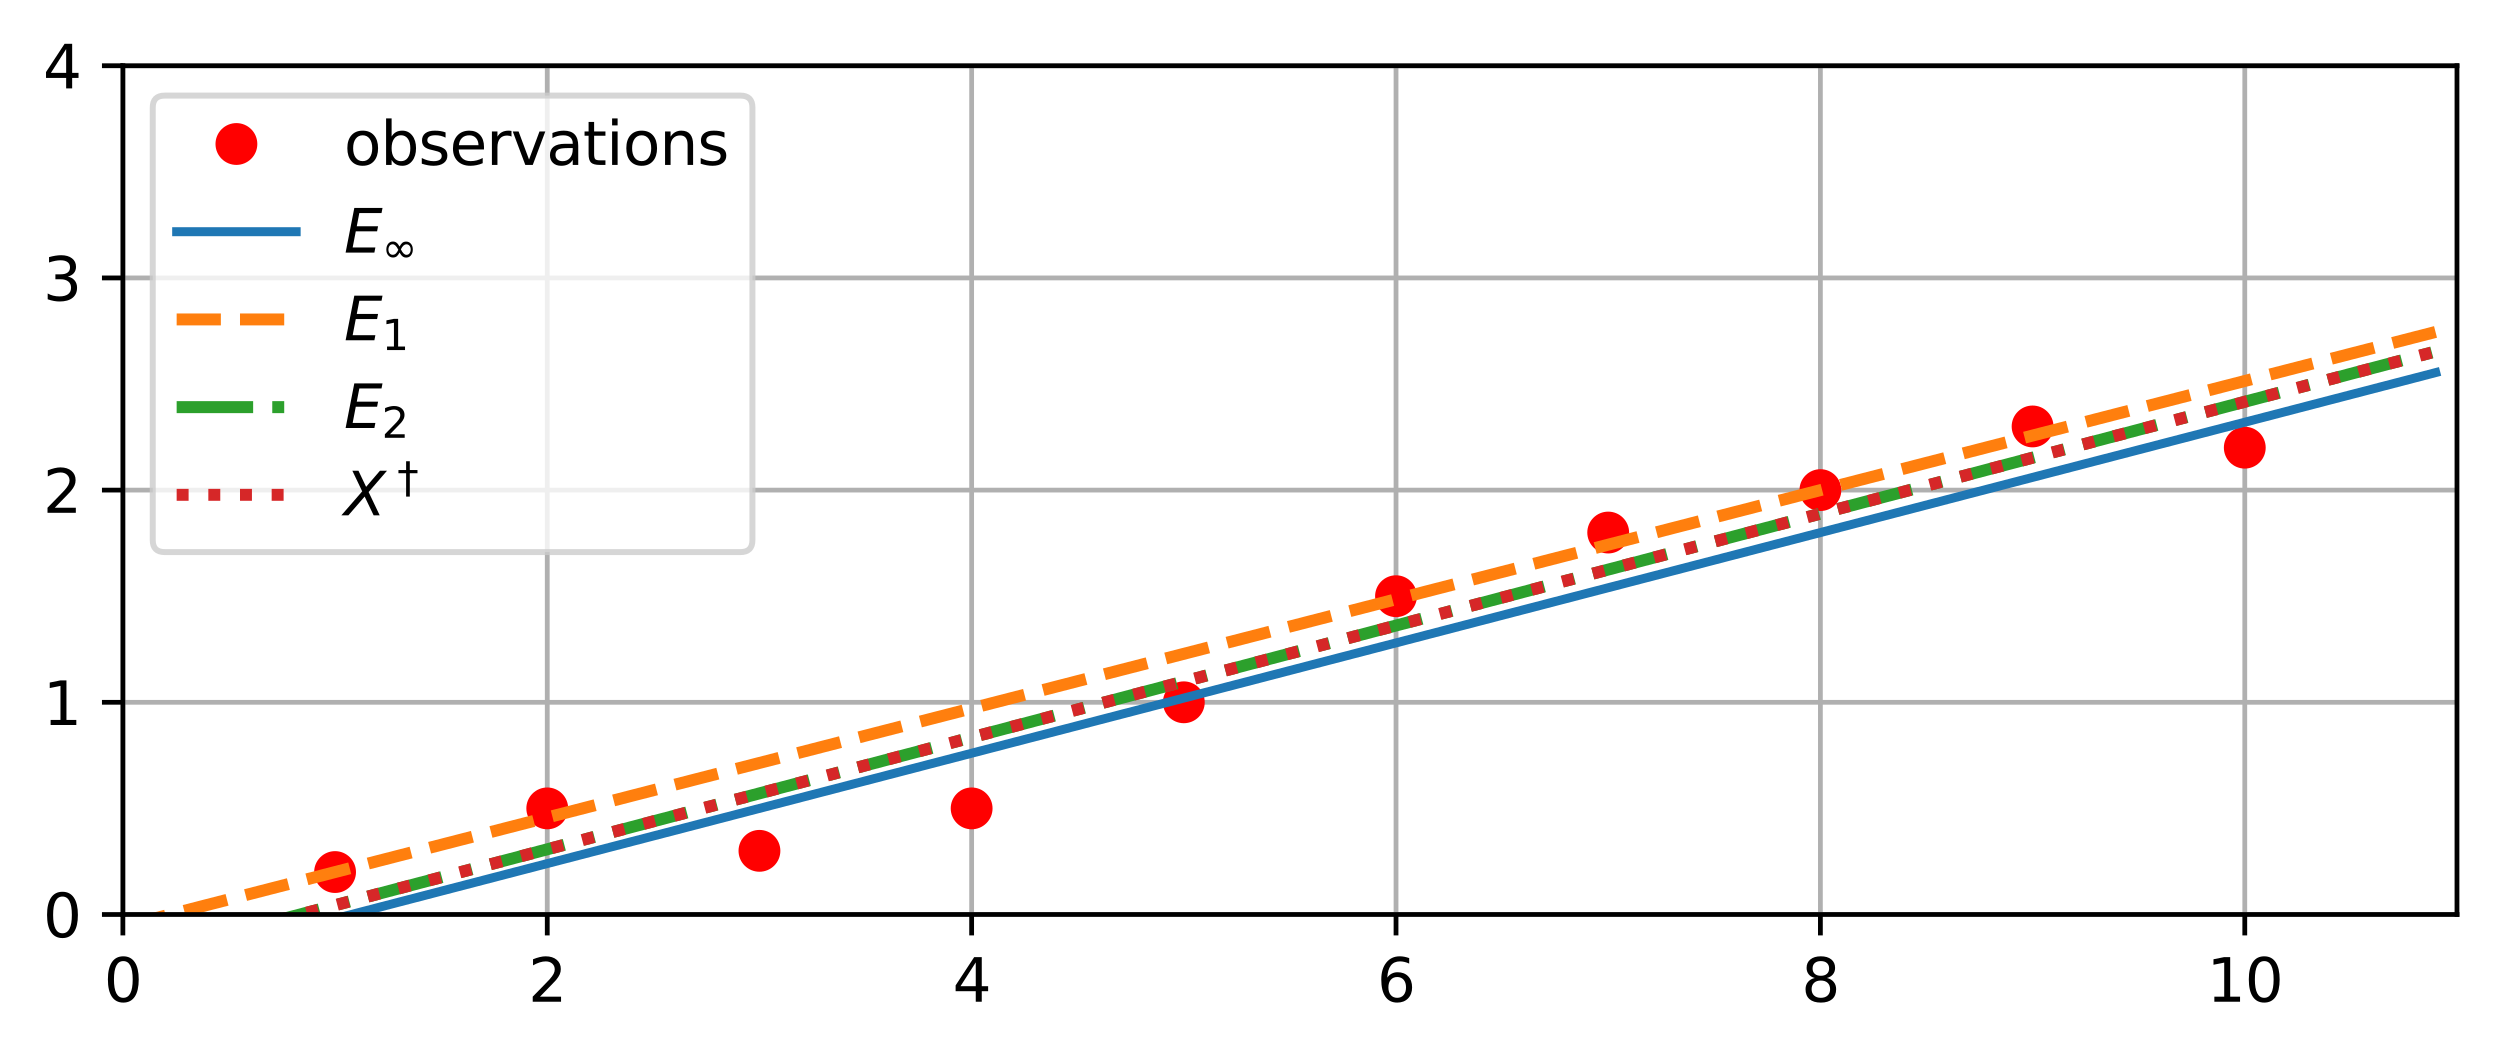 <?xml version="1.0" encoding="utf-8" standalone="no"?>
<!DOCTYPE svg PUBLIC "-//W3C//DTD SVG 1.1//EN"
  "http://www.w3.org/Graphics/SVG/1.1/DTD/svg11.dtd">
<svg xmlns:xlink="http://www.w3.org/1999/xlink" width="418.363pt" height="176.914pt" viewBox="0 0 418.363 176.914" xmlns="http://www.w3.org/2000/svg" version="1.1">
 <defs>
  <style type="text/css">*{stroke-linejoin: round; stroke-linecap: butt}</style>
 </defs>
 <g id="figure_1">
  <g id="patch_1">
   <path d="M 0 176.914 
L 418.363 176.914 
L 418.363 0 
L 0 0 
z
" style="fill: #ffffff"/>
  </g>
  <g id="axes_1">
   <g id="patch_2">
    <path d="M 20.562 153.036 
L 411.163 153.036 
L 411.163 10.999 
L 20.562 10.999 
z
" style="fill: #ffffff"/>
   </g>
   <g id="matplotlib.axis_1">
    <g id="xtick_1">
     <g id="line2d_1">
      <path d="M 20.562 153.036 
L 20.562 10.999 
" clip-path="url(#pa0f65e08b4)" style="fill: none; stroke: #b0b0b0; stroke-width: 0.8; stroke-linecap: square"/>
     </g>
     <g id="line2d_2">
      <defs>
       <path id="m8907773c09" d="M 0 0 
L 0 3.5 
" style="stroke: #000000; stroke-width: 0.8"/>
      </defs>
      <g>
       <use xlink:href="#m8907773c09" x="20.562" y="153.036" style="stroke: #000000; stroke-width: 0.8"/>
      </g>
     </g>
     <g id="text_1">
      <!-- 0 -->
      <g transform="translate(17.381 167.634) scale(0.1 -0.1)">
       <defs>
        <path id="DejaVuSans-30" d="M 2034 4250 
Q 1547 4250 1301 3770 
Q 1056 3291 1056 2328 
Q 1056 1369 1301 889 
Q 1547 409 2034 409 
Q 2525 409 2770 889 
Q 3016 1369 3016 2328 
Q 3016 3291 2770 3770 
Q 2525 4250 2034 4250 
z
M 2034 4750 
Q 2819 4750 3233 4129 
Q 3647 3509 3647 2328 
Q 3647 1150 3233 529 
Q 2819 -91 2034 -91 
Q 1250 -91 836 529 
Q 422 1150 422 2328 
Q 422 3509 836 4129 
Q 1250 4750 2034 4750 
z
" transform="scale(0.016)"/>
       </defs>
       <use xlink:href="#DejaVuSans-30"/>
      </g>
     </g>
    </g>
    <g id="xtick_2">
     <g id="line2d_3">
      <path d="M 91.581 153.036 
L 91.581 10.999 
" clip-path="url(#pa0f65e08b4)" style="fill: none; stroke: #b0b0b0; stroke-width: 0.8; stroke-linecap: square"/>
     </g>
     <g id="line2d_4">
      <g>
       <use xlink:href="#m8907773c09" x="91.581" y="153.036" style="stroke: #000000; stroke-width: 0.8"/>
      </g>
     </g>
     <g id="text_2">
      <!-- 2 -->
      <g transform="translate(88.399 167.634) scale(0.1 -0.1)">
       <defs>
        <path id="DejaVuSans-32" d="M 1228 531 
L 3431 531 
L 3431 0 
L 469 0 
L 469 531 
Q 828 903 1448 1529 
Q 2069 2156 2228 2338 
Q 2531 2678 2651 2914 
Q 2772 3150 2772 3378 
Q 2772 3750 2511 3984 
Q 2250 4219 1831 4219 
Q 1534 4219 1204 4116 
Q 875 4013 500 3803 
L 500 4441 
Q 881 4594 1212 4672 
Q 1544 4750 1819 4750 
Q 2544 4750 2975 4387 
Q 3406 4025 3406 3419 
Q 3406 3131 3298 2873 
Q 3191 2616 2906 2266 
Q 2828 2175 2409 1742 
Q 1991 1309 1228 531 
z
" transform="scale(0.016)"/>
       </defs>
       <use xlink:href="#DejaVuSans-32"/>
      </g>
     </g>
    </g>
    <g id="xtick_3">
     <g id="line2d_5">
      <path d="M 162.599 153.036 
L 162.599 10.999 
" clip-path="url(#pa0f65e08b4)" style="fill: none; stroke: #b0b0b0; stroke-width: 0.8; stroke-linecap: square"/>
     </g>
     <g id="line2d_6">
      <g>
       <use xlink:href="#m8907773c09" x="162.599" y="153.036" style="stroke: #000000; stroke-width: 0.8"/>
      </g>
     </g>
     <g id="text_3">
      <!-- 4 -->
      <g transform="translate(159.418 167.634) scale(0.1 -0.1)">
       <defs>
        <path id="DejaVuSans-34" d="M 2419 4116 
L 825 1625 
L 2419 1625 
L 2419 4116 
z
M 2253 4666 
L 3047 4666 
L 3047 1625 
L 3713 1625 
L 3713 1100 
L 3047 1100 
L 3047 0 
L 2419 0 
L 2419 1100 
L 313 1100 
L 313 1709 
L 2253 4666 
z
" transform="scale(0.016)"/>
       </defs>
       <use xlink:href="#DejaVuSans-34"/>
      </g>
     </g>
    </g>
    <g id="xtick_4">
     <g id="line2d_7">
      <path d="M 233.617 153.036 
L 233.617 10.999 
" clip-path="url(#pa0f65e08b4)" style="fill: none; stroke: #b0b0b0; stroke-width: 0.8; stroke-linecap: square"/>
     </g>
     <g id="line2d_8">
      <g>
       <use xlink:href="#m8907773c09" x="233.617" y="153.036" style="stroke: #000000; stroke-width: 0.8"/>
      </g>
     </g>
     <g id="text_4">
      <!-- 6 -->
      <g transform="translate(230.436 167.634) scale(0.1 -0.1)">
       <defs>
        <path id="DejaVuSans-36" d="M 2113 2584 
Q 1688 2584 1439 2293 
Q 1191 2003 1191 1497 
Q 1191 994 1439 701 
Q 1688 409 2113 409 
Q 2538 409 2786 701 
Q 3034 994 3034 1497 
Q 3034 2003 2786 2293 
Q 2538 2584 2113 2584 
z
M 3366 4563 
L 3366 3988 
Q 3128 4100 2886 4159 
Q 2644 4219 2406 4219 
Q 1781 4219 1451 3797 
Q 1122 3375 1075 2522 
Q 1259 2794 1537 2939 
Q 1816 3084 2150 3084 
Q 2853 3084 3261 2657 
Q 3669 2231 3669 1497 
Q 3669 778 3244 343 
Q 2819 -91 2113 -91 
Q 1303 -91 875 529 
Q 447 1150 447 2328 
Q 447 3434 972 4092 
Q 1497 4750 2381 4750 
Q 2619 4750 2861 4703 
Q 3103 4656 3366 4563 
z
" transform="scale(0.016)"/>
       </defs>
       <use xlink:href="#DejaVuSans-36"/>
      </g>
     </g>
    </g>
    <g id="xtick_5">
     <g id="line2d_9">
      <path d="M 304.635 153.036 
L 304.635 10.999 
" clip-path="url(#pa0f65e08b4)" style="fill: none; stroke: #b0b0b0; stroke-width: 0.8; stroke-linecap: square"/>
     </g>
     <g id="line2d_10">
      <g>
       <use xlink:href="#m8907773c09" x="304.635" y="153.036" style="stroke: #000000; stroke-width: 0.8"/>
      </g>
     </g>
     <g id="text_5">
      <!-- 8 -->
      <g transform="translate(301.454 167.634) scale(0.1 -0.1)">
       <defs>
        <path id="DejaVuSans-38" d="M 2034 2216 
Q 1584 2216 1326 1975 
Q 1069 1734 1069 1313 
Q 1069 891 1326 650 
Q 1584 409 2034 409 
Q 2484 409 2743 651 
Q 3003 894 3003 1313 
Q 3003 1734 2745 1975 
Q 2488 2216 2034 2216 
z
M 1403 2484 
Q 997 2584 770 2862 
Q 544 3141 544 3541 
Q 544 4100 942 4425 
Q 1341 4750 2034 4750 
Q 2731 4750 3128 4425 
Q 3525 4100 3525 3541 
Q 3525 3141 3298 2862 
Q 3072 2584 2669 2484 
Q 3125 2378 3379 2068 
Q 3634 1759 3634 1313 
Q 3634 634 3220 271 
Q 2806 -91 2034 -91 
Q 1263 -91 848 271 
Q 434 634 434 1313 
Q 434 1759 690 2068 
Q 947 2378 1403 2484 
z
M 1172 3481 
Q 1172 3119 1398 2916 
Q 1625 2713 2034 2713 
Q 2441 2713 2670 2916 
Q 2900 3119 2900 3481 
Q 2900 3844 2670 4047 
Q 2441 4250 2034 4250 
Q 1625 4250 1398 4047 
Q 1172 3844 1172 3481 
z
" transform="scale(0.016)"/>
       </defs>
       <use xlink:href="#DejaVuSans-38"/>
      </g>
     </g>
    </g>
    <g id="xtick_6">
     <g id="line2d_11">
      <path d="M 375.653 153.036 
L 375.653 10.999 
" clip-path="url(#pa0f65e08b4)" style="fill: none; stroke: #b0b0b0; stroke-width: 0.8; stroke-linecap: square"/>
     </g>
     <g id="line2d_12">
      <g>
       <use xlink:href="#m8907773c09" x="375.653" y="153.036" style="stroke: #000000; stroke-width: 0.8"/>
      </g>
     </g>
     <g id="text_6">
      <!-- 10 -->
      <g transform="translate(369.291 167.634) scale(0.1 -0.1)">
       <defs>
        <path id="DejaVuSans-31" d="M 794 531 
L 1825 531 
L 1825 4091 
L 703 3866 
L 703 4441 
L 1819 4666 
L 2450 4666 
L 2450 531 
L 3481 531 
L 3481 0 
L 794 0 
L 794 531 
z
" transform="scale(0.016)"/>
       </defs>
       <use xlink:href="#DejaVuSans-31"/>
       <use xlink:href="#DejaVuSans-30" transform="translate(63.623 0)"/>
      </g>
     </g>
    </g>
   </g>
   <g id="matplotlib.axis_2">
    <g id="ytick_1">
     <g id="line2d_13">
      <path d="M 20.562 153.036 
L 411.163 153.036 
" clip-path="url(#pa0f65e08b4)" style="fill: none; stroke: #b0b0b0; stroke-width: 0.8; stroke-linecap: square"/>
     </g>
     <g id="line2d_14">
      <defs>
       <path id="mc7e257e19b" d="M 0 0 
L -3.5 0 
" style="stroke: #000000; stroke-width: 0.8"/>
      </defs>
      <g>
       <use xlink:href="#mc7e257e19b" x="20.562" y="153.036" style="stroke: #000000; stroke-width: 0.8"/>
      </g>
     </g>
     <g id="text_7">
      <!-- 0 -->
      <g transform="translate(7.2 156.835) scale(0.1 -0.1)">
       <use xlink:href="#DejaVuSans-30"/>
      </g>
     </g>
    </g>
    <g id="ytick_2">
     <g id="line2d_15">
      <path d="M 20.562 117.526 
L 411.163 117.526 
" clip-path="url(#pa0f65e08b4)" style="fill: none; stroke: #b0b0b0; stroke-width: 0.8; stroke-linecap: square"/>
     </g>
     <g id="line2d_16">
      <g>
       <use xlink:href="#mc7e257e19b" x="20.562" y="117.526" style="stroke: #000000; stroke-width: 0.8"/>
      </g>
     </g>
     <g id="text_8">
      <!-- 1 -->
      <g transform="translate(7.2 121.326) scale(0.1 -0.1)">
       <use xlink:href="#DejaVuSans-31"/>
      </g>
     </g>
    </g>
    <g id="ytick_3">
     <g id="line2d_17">
      <path d="M 20.562 82.017 
L 411.163 82.017 
" clip-path="url(#pa0f65e08b4)" style="fill: none; stroke: #b0b0b0; stroke-width: 0.8; stroke-linecap: square"/>
     </g>
     <g id="line2d_18">
      <g>
       <use xlink:href="#mc7e257e19b" x="20.562" y="82.017" style="stroke: #000000; stroke-width: 0.8"/>
      </g>
     </g>
     <g id="text_9">
      <!-- 2 -->
      <g transform="translate(7.2 85.817) scale(0.1 -0.1)">
       <use xlink:href="#DejaVuSans-32"/>
      </g>
     </g>
    </g>
    <g id="ytick_4">
     <g id="line2d_19">
      <path d="M 20.562 46.508 
L 411.163 46.508 
" clip-path="url(#pa0f65e08b4)" style="fill: none; stroke: #b0b0b0; stroke-width: 0.8; stroke-linecap: square"/>
     </g>
     <g id="line2d_20">
      <g>
       <use xlink:href="#mc7e257e19b" x="20.562" y="46.508" style="stroke: #000000; stroke-width: 0.8"/>
      </g>
     </g>
     <g id="text_10">
      <!-- 3 -->
      <g transform="translate(7.2 50.308) scale(0.1 -0.1)">
       <defs>
        <path id="DejaVuSans-33" d="M 2597 2516 
Q 3050 2419 3304 2112 
Q 3559 1806 3559 1356 
Q 3559 666 3084 287 
Q 2609 -91 1734 -91 
Q 1441 -91 1130 -33 
Q 819 25 488 141 
L 488 750 
Q 750 597 1062 519 
Q 1375 441 1716 441 
Q 2309 441 2620 675 
Q 2931 909 2931 1356 
Q 2931 1769 2642 2001 
Q 2353 2234 1838 2234 
L 1294 2234 
L 1294 2753 
L 1863 2753 
Q 2328 2753 2575 2939 
Q 2822 3125 2822 3475 
Q 2822 3834 2567 4026 
Q 2313 4219 1838 4219 
Q 1578 4219 1281 4162 
Q 984 4106 628 3988 
L 628 4550 
Q 988 4650 1302 4700 
Q 1616 4750 1894 4750 
Q 2613 4750 3031 4423 
Q 3450 4097 3450 3541 
Q 3450 3153 3228 2886 
Q 3006 2619 2597 2516 
z
" transform="scale(0.016)"/>
       </defs>
       <use xlink:href="#DejaVuSans-33"/>
      </g>
     </g>
    </g>
    <g id="ytick_5">
     <g id="line2d_21">
      <path d="M 20.562 10.999 
L 411.163 10.999 
" clip-path="url(#pa0f65e08b4)" style="fill: none; stroke: #b0b0b0; stroke-width: 0.8; stroke-linecap: square"/>
     </g>
     <g id="line2d_22">
      <g>
       <use xlink:href="#mc7e257e19b" x="20.562" y="10.999" style="stroke: #000000; stroke-width: 0.8"/>
      </g>
     </g>
     <g id="text_11">
      <!-- 4 -->
      <g transform="translate(7.2 14.798) scale(0.1 -0.1)">
       <use xlink:href="#DejaVuSans-34"/>
      </g>
     </g>
    </g>
   </g>
   <g id="line2d_23">
    <defs>
     <path id="m9bc9002747" d="M 0 3 
C 0.796 3 1.559 2.684 2.121 2.121 
C 2.684 1.559 3 0.796 3 0 
C 3 -0.796 2.684 -1.559 2.121 -2.121 
C 1.559 -2.684 0.796 -3 0 -3 
C -0.796 -3 -1.559 -2.684 -2.121 -2.121 
C -2.684 -1.559 -3 -0.796 -3 0 
C -3 0.796 -2.684 1.559 -2.121 2.121 
C -1.559 2.684 -0.796 3 0 3 
z
" style="stroke: #ff0000"/>
    </defs>
    <g clip-path="url(#pa0f65e08b4)">
     <use xlink:href="#m9bc9002747" x="56.072" y="145.934" style="fill: #ff0000; stroke: #ff0000"/>
     <use xlink:href="#m9bc9002747" x="91.581" y="135.281" style="fill: #ff0000; stroke: #ff0000"/>
     <use xlink:href="#m9bc9002747" x="127.09" y="142.383" style="fill: #ff0000; stroke: #ff0000"/>
     <use xlink:href="#m9bc9002747" x="162.599" y="135.281" style="fill: #ff0000; stroke: #ff0000"/>
     <use xlink:href="#m9bc9002747" x="198.108" y="117.526" style="fill: #ff0000; stroke: #ff0000"/>
     <use xlink:href="#m9bc9002747" x="233.617" y="99.772" style="fill: #ff0000; stroke: #ff0000"/>
     <use xlink:href="#m9bc9002747" x="269.126" y="89.119" style="fill: #ff0000; stroke: #ff0000"/>
     <use xlink:href="#m9bc9002747" x="304.635" y="82.017" style="fill: #ff0000; stroke: #ff0000"/>
     <use xlink:href="#m9bc9002747" x="340.144" y="71.365" style="fill: #ff0000; stroke: #ff0000"/>
     <use xlink:href="#m9bc9002747" x="375.653" y="74.916" style="fill: #ff0000; stroke: #ff0000"/>
    </g>
   </g>
   <g id="line2d_24">
    <path d="M 20.562 162.978 
L 24.113 162.055 
L 27.664 161.131 
L 31.215 160.208 
L 34.766 159.285 
L 38.317 158.362 
L 41.868 157.438 
L 45.419 156.515 
L 48.97 155.592 
L 52.521 154.669 
L 56.072 153.746 
L 59.623 152.822 
L 63.173 151.899 
L 66.724 150.976 
L 70.275 150.053 
L 73.826 149.129 
L 77.377 148.206 
L 80.928 147.283 
L 84.479 146.36 
L 88.03 145.437 
L 91.581 144.513 
L 95.132 143.59 
L 98.683 142.667 
L 102.233 141.744 
L 105.784 140.82 
L 109.335 139.897 
L 112.886 138.974 
L 116.437 138.051 
L 119.988 137.128 
L 123.539 136.204 
L 127.09 135.281 
L 130.641 134.358 
L 134.192 133.435 
L 137.743 132.511 
L 141.293 131.588 
L 144.844 130.665 
L 148.395 129.742 
L 151.946 128.819 
L 155.497 127.895 
L 159.048 126.972 
L 162.599 126.049 
L 166.15 125.126 
L 169.701 124.202 
L 173.252 123.279 
L 176.803 122.356 
L 180.353 121.433 
L 183.904 120.509 
L 187.455 119.586 
L 191.006 118.663 
L 194.557 117.74 
L 198.108 116.817 
L 201.659 115.893 
L 205.21 114.97 
L 208.761 114.047 
L 212.312 113.124 
L 215.863 112.2 
L 219.413 111.277 
L 222.964 110.354 
L 226.515 109.431 
L 230.066 108.508 
L 233.617 107.584 
L 237.168 106.661 
L 240.719 105.738 
L 244.27 104.815 
L 247.821 103.891 
L 251.372 102.968 
L 254.923 102.045 
L 258.473 101.122 
L 262.024 100.199 
L 265.575 99.275 
L 269.126 98.352 
L 272.677 97.429 
L 276.228 96.506 
L 279.779 95.582 
L 283.33 94.659 
L 286.881 93.736 
L 290.432 92.813 
L 293.983 91.89 
L 297.533 90.966 
L 301.084 90.043 
L 304.635 89.12 
L 308.186 88.197 
L 311.737 87.273 
L 315.288 86.35 
L 318.839 85.427 
L 322.39 84.504 
L 325.941 83.581 
L 329.492 82.657 
L 333.043 81.734 
L 336.593 80.811 
L 340.144 79.888 
L 343.695 78.964 
L 347.246 78.041 
L 350.797 77.118 
L 354.348 76.195 
L 357.899 75.272 
L 361.45 74.348 
L 365.001 73.425 
L 368.552 72.502 
L 372.103 71.579 
L 375.653 70.655 
L 379.204 69.732 
L 382.755 68.809 
L 386.306 67.886 
L 389.857 66.962 
L 393.408 66.039 
L 396.959 65.116 
L 400.51 64.193 
L 404.061 63.27 
L 407.612 62.346 
" clip-path="url(#pa0f65e08b4)" style="fill: none; stroke: #1f77b4; stroke-width: 1.5; stroke-linecap: square"/>
   </g>
   <g id="line2d_25">
    <path d="M 20.562 155.065 
L 24.113 154.152 
L 27.664 153.239 
L 31.215 152.326 
L 34.766 151.413 
L 38.317 150.5 
L 41.868 149.587 
L 45.419 148.674 
L 48.97 147.761 
L 52.521 146.848 
L 56.072 145.935 
L 59.623 145.021 
L 63.173 144.108 
L 66.724 143.195 
L 70.275 142.282 
L 73.826 141.369 
L 77.377 140.456 
L 80.928 139.543 
L 84.479 138.63 
L 88.03 137.717 
L 91.581 136.804 
L 95.132 135.891 
L 98.683 134.977 
L 102.233 134.064 
L 105.784 133.151 
L 109.335 132.238 
L 112.886 131.325 
L 116.437 130.412 
L 119.988 129.499 
L 123.539 128.586 
L 127.09 127.673 
L 130.641 126.76 
L 134.192 125.847 
L 137.743 124.934 
L 141.293 124.02 
L 144.844 123.107 
L 148.395 122.194 
L 151.946 121.281 
L 155.497 120.368 
L 159.048 119.455 
L 162.599 118.542 
L 166.15 117.629 
L 169.701 116.716 
L 173.252 115.803 
L 176.803 114.89 
L 180.353 113.976 
L 183.904 113.063 
L 187.455 112.15 
L 191.006 111.237 
L 194.557 110.324 
L 198.108 109.411 
L 201.659 108.498 
L 205.21 107.585 
L 208.761 106.672 
L 212.312 105.759 
L 215.863 104.846 
L 219.413 103.932 
L 222.964 103.019 
L 226.515 102.106 
L 230.066 101.193 
L 233.617 100.28 
L 237.168 99.367 
L 240.719 98.454 
L 244.27 97.541 
L 247.821 96.628 
L 251.372 95.715 
L 254.923 94.802 
L 258.473 93.888 
L 262.024 92.975 
L 265.575 92.062 
L 269.126 91.149 
L 272.677 90.236 
L 276.228 89.323 
L 279.779 88.41 
L 283.33 87.497 
L 286.881 86.584 
L 290.432 85.671 
L 293.983 84.758 
L 297.533 83.845 
L 301.084 82.931 
L 304.635 82.018 
L 308.186 81.105 
L 311.737 80.192 
L 315.288 79.279 
L 318.839 78.366 
L 322.39 77.453 
L 325.941 76.54 
L 329.492 75.627 
L 333.043 74.714 
L 336.593 73.801 
L 340.144 72.887 
L 343.695 71.974 
L 347.246 71.061 
L 350.797 70.148 
L 354.348 69.235 
L 357.899 68.322 
L 361.45 67.409 
L 365.001 66.496 
L 368.552 65.583 
L 372.103 64.67 
L 375.653 63.757 
L 379.204 62.843 
L 382.755 61.93 
L 386.306 61.017 
L 389.857 60.104 
L 393.408 59.191 
L 396.959 58.278 
L 400.51 57.365 
L 404.061 56.452 
L 407.612 55.539 
" clip-path="url(#pa0f65e08b4)" style="fill: none; stroke-dasharray: 7.4,3.2; stroke-dashoffset: 0; stroke: #ff7f0e; stroke-width: 2"/>
   </g>
   <g id="line2d_26">
    <path d="M 20.562 160.848 
L 24.113 159.912 
L 27.664 158.976 
L 31.215 158.04 
L 34.766 157.104 
L 38.317 156.168 
L 41.868 155.231 
L 45.419 154.295 
L 48.97 153.359 
L 52.521 152.423 
L 56.072 151.487 
L 59.623 150.55 
L 63.173 149.614 
L 66.724 148.678 
L 70.275 147.742 
L 73.826 146.806 
L 77.377 145.87 
L 80.928 144.933 
L 84.479 143.997 
L 88.03 143.061 
L 91.581 142.125 
L 95.132 141.189 
L 98.683 140.253 
L 102.233 139.316 
L 105.784 138.38 
L 109.335 137.444 
L 112.886 136.508 
L 116.437 135.572 
L 119.988 134.636 
L 123.539 133.699 
L 127.09 132.763 
L 130.641 131.827 
L 134.192 130.891 
L 137.743 129.955 
L 141.293 129.019 
L 144.844 128.082 
L 148.395 127.146 
L 151.946 126.21 
L 155.497 125.274 
L 159.048 124.338 
L 162.599 123.402 
L 166.15 122.465 
L 169.701 121.529 
L 173.252 120.593 
L 176.803 119.657 
L 180.353 118.721 
L 183.904 117.784 
L 187.455 116.848 
L 191.006 115.912 
L 194.557 114.976 
L 198.108 114.04 
L 201.659 113.104 
L 205.21 112.167 
L 208.761 111.231 
L 212.312 110.295 
L 215.863 109.359 
L 219.413 108.423 
L 222.964 107.487 
L 226.515 106.55 
L 230.066 105.614 
L 233.617 104.678 
L 237.168 103.742 
L 240.719 102.806 
L 244.27 101.87 
L 247.821 100.933 
L 251.372 99.997 
L 254.923 99.061 
L 258.473 98.125 
L 262.024 97.189 
L 265.575 96.253 
L 269.126 95.316 
L 272.677 94.38 
L 276.228 93.444 
L 279.779 92.508 
L 283.33 91.572 
L 286.881 90.636 
L 290.432 89.699 
L 293.983 88.763 
L 297.533 87.827 
L 301.084 86.891 
L 304.635 85.955 
L 308.186 85.018 
L 311.737 84.082 
L 315.288 83.146 
L 318.839 82.21 
L 322.39 81.274 
L 325.941 80.338 
L 329.492 79.401 
L 333.043 78.465 
L 336.593 77.529 
L 340.144 76.593 
L 343.695 75.657 
L 347.246 74.721 
L 350.797 73.784 
L 354.348 72.848 
L 357.899 71.912 
L 361.45 70.976 
L 365.001 70.04 
L 368.552 69.104 
L 372.103 68.167 
L 375.653 67.231 
L 379.204 66.295 
L 382.755 65.359 
L 386.306 64.423 
L 389.857 63.487 
L 393.408 62.55 
L 396.959 61.614 
L 400.51 60.678 
L 404.061 59.742 
L 407.612 58.806 
" clip-path="url(#pa0f65e08b4)" style="fill: none; stroke-dasharray: 12.8,3.2,2,3.2; stroke-dashoffset: 0; stroke: #2ca02c; stroke-width: 2"/>
   </g>
   <g id="line2d_27">
    <path d="M 20.562 160.848 
L 24.113 159.911 
L 27.664 158.975 
L 31.215 158.039 
L 34.766 157.103 
L 38.317 156.167 
L 41.868 155.231 
L 45.419 154.295 
L 48.97 153.358 
L 52.521 152.422 
L 56.072 151.486 
L 59.623 150.55 
L 63.173 149.614 
L 66.724 148.678 
L 70.275 147.742 
L 73.826 146.805 
L 77.377 145.869 
L 80.928 144.933 
L 84.479 143.997 
L 88.03 143.061 
L 91.581 142.125 
L 95.132 141.188 
L 98.683 140.252 
L 102.233 139.316 
L 105.784 138.38 
L 109.335 137.444 
L 112.886 136.508 
L 116.437 135.572 
L 119.988 134.635 
L 123.539 133.699 
L 127.09 132.763 
L 130.641 131.827 
L 134.192 130.891 
L 137.743 129.955 
L 141.293 129.019 
L 144.844 128.082 
L 148.395 127.146 
L 151.946 126.21 
L 155.497 125.274 
L 159.048 124.338 
L 162.599 123.402 
L 166.15 122.465 
L 169.701 121.529 
L 173.252 120.593 
L 176.803 119.657 
L 180.353 118.721 
L 183.904 117.785 
L 187.455 116.849 
L 191.006 115.912 
L 194.557 114.976 
L 198.108 114.04 
L 201.659 113.104 
L 205.21 112.168 
L 208.761 111.232 
L 212.312 110.296 
L 215.863 109.359 
L 219.413 108.423 
L 222.964 107.487 
L 226.515 106.551 
L 230.066 105.615 
L 233.617 104.679 
L 237.168 103.743 
L 240.719 102.806 
L 244.27 101.87 
L 247.821 100.934 
L 251.372 99.998 
L 254.923 99.062 
L 258.473 98.126 
L 262.024 97.189 
L 265.575 96.253 
L 269.126 95.317 
L 272.677 94.381 
L 276.228 93.445 
L 279.779 92.509 
L 283.33 91.573 
L 286.881 90.636 
L 290.432 89.7 
L 293.983 88.764 
L 297.533 87.828 
L 301.084 86.892 
L 304.635 85.956 
L 308.186 85.02 
L 311.737 84.083 
L 315.288 83.147 
L 318.839 82.211 
L 322.39 81.275 
L 325.941 80.339 
L 329.492 79.403 
L 333.043 78.466 
L 336.593 77.53 
L 340.144 76.594 
L 343.695 75.658 
L 347.246 74.722 
L 350.797 73.786 
L 354.348 72.85 
L 357.899 71.913 
L 361.45 70.977 
L 365.001 70.041 
L 368.552 69.105 
L 372.103 68.169 
L 375.653 67.233 
L 379.204 66.297 
L 382.755 65.36 
L 386.306 64.424 
L 389.857 63.488 
L 393.408 62.552 
L 396.959 61.616 
L 400.51 60.68 
L 404.061 59.744 
L 407.612 58.807 
" clip-path="url(#pa0f65e08b4)" style="fill: none; stroke-dasharray: 2,3.3; stroke-dashoffset: 0; stroke: #d62728; stroke-width: 2"/>
   </g>
   <g id="patch_3">
    <path d="M 20.562 153.036 
L 20.562 10.999 
" style="fill: none; stroke: #000000; stroke-width: 0.8; stroke-linejoin: miter; stroke-linecap: square"/>
   </g>
   <g id="patch_4">
    <path d="M 411.163 153.036 
L 411.163 10.999 
" style="fill: none; stroke: #000000; stroke-width: 0.8; stroke-linejoin: miter; stroke-linecap: square"/>
   </g>
   <g id="patch_5">
    <path d="M 20.562 153.036 
L 411.163 153.036 
" style="fill: none; stroke: #000000; stroke-width: 0.8; stroke-linejoin: miter; stroke-linecap: square"/>
   </g>
   <g id="patch_6">
    <path d="M 20.562 10.999 
L 411.163 10.999 
" style="fill: none; stroke: #000000; stroke-width: 0.8; stroke-linejoin: miter; stroke-linecap: square"/>
   </g>
   <g id="legend_1">
    <g id="patch_7">
     <path d="M 27.562 92.39 
L 123.914 92.39 
Q 125.914 92.39 125.914 90.39 
L 125.914 17.999 
Q 125.914 15.999 123.914 15.999 
L 27.562 15.999 
Q 25.562 15.999 25.562 17.999 
L 25.562 90.39 
Q 25.562 92.39 27.562 92.39 
z
" style="fill: #ffffff; opacity: 0.8; stroke: #cccccc; stroke-linejoin: miter"/>
    </g>
    <g id="line2d_28">
     <g>
      <use xlink:href="#m9bc9002747" x="39.562" y="24.098" style="fill: #ff0000; stroke: #ff0000"/>
     </g>
    </g>
    <g id="text_12">
     <!-- observations -->
     <g transform="translate(57.562 27.598) scale(0.1 -0.1)">
      <defs>
       <path id="DejaVuSans-6f" d="M 1959 3097 
Q 1497 3097 1228 2736 
Q 959 2375 959 1747 
Q 959 1119 1226 758 
Q 1494 397 1959 397 
Q 2419 397 2687 759 
Q 2956 1122 2956 1747 
Q 2956 2369 2687 2733 
Q 2419 3097 1959 3097 
z
M 1959 3584 
Q 2709 3584 3137 3096 
Q 3566 2609 3566 1747 
Q 3566 888 3137 398 
Q 2709 -91 1959 -91 
Q 1206 -91 779 398 
Q 353 888 353 1747 
Q 353 2609 779 3096 
Q 1206 3584 1959 3584 
z
" transform="scale(0.016)"/>
       <path id="DejaVuSans-62" d="M 3116 1747 
Q 3116 2381 2855 2742 
Q 2594 3103 2138 3103 
Q 1681 3103 1420 2742 
Q 1159 2381 1159 1747 
Q 1159 1113 1420 752 
Q 1681 391 2138 391 
Q 2594 391 2855 752 
Q 3116 1113 3116 1747 
z
M 1159 2969 
Q 1341 3281 1617 3432 
Q 1894 3584 2278 3584 
Q 2916 3584 3314 3078 
Q 3713 2572 3713 1747 
Q 3713 922 3314 415 
Q 2916 -91 2278 -91 
Q 1894 -91 1617 61 
Q 1341 213 1159 525 
L 1159 0 
L 581 0 
L 581 4863 
L 1159 4863 
L 1159 2969 
z
" transform="scale(0.016)"/>
       <path id="DejaVuSans-73" d="M 2834 3397 
L 2834 2853 
Q 2591 2978 2328 3040 
Q 2066 3103 1784 3103 
Q 1356 3103 1142 2972 
Q 928 2841 928 2578 
Q 928 2378 1081 2264 
Q 1234 2150 1697 2047 
L 1894 2003 
Q 2506 1872 2764 1633 
Q 3022 1394 3022 966 
Q 3022 478 2636 193 
Q 2250 -91 1575 -91 
Q 1294 -91 989 -36 
Q 684 19 347 128 
L 347 722 
Q 666 556 975 473 
Q 1284 391 1588 391 
Q 1994 391 2212 530 
Q 2431 669 2431 922 
Q 2431 1156 2273 1281 
Q 2116 1406 1581 1522 
L 1381 1569 
Q 847 1681 609 1914 
Q 372 2147 372 2553 
Q 372 3047 722 3315 
Q 1072 3584 1716 3584 
Q 2034 3584 2315 3537 
Q 2597 3491 2834 3397 
z
" transform="scale(0.016)"/>
       <path id="DejaVuSans-65" d="M 3597 1894 
L 3597 1613 
L 953 1613 
Q 991 1019 1311 708 
Q 1631 397 2203 397 
Q 2534 397 2845 478 
Q 3156 559 3463 722 
L 3463 178 
Q 3153 47 2828 -22 
Q 2503 -91 2169 -91 
Q 1331 -91 842 396 
Q 353 884 353 1716 
Q 353 2575 817 3079 
Q 1281 3584 2069 3584 
Q 2775 3584 3186 3129 
Q 3597 2675 3597 1894 
z
M 3022 2063 
Q 3016 2534 2758 2815 
Q 2500 3097 2075 3097 
Q 1594 3097 1305 2825 
Q 1016 2553 972 2059 
L 3022 2063 
z
" transform="scale(0.016)"/>
       <path id="DejaVuSans-72" d="M 2631 2963 
Q 2534 3019 2420 3045 
Q 2306 3072 2169 3072 
Q 1681 3072 1420 2755 
Q 1159 2438 1159 1844 
L 1159 0 
L 581 0 
L 581 3500 
L 1159 3500 
L 1159 2956 
Q 1341 3275 1631 3429 
Q 1922 3584 2338 3584 
Q 2397 3584 2469 3576 
Q 2541 3569 2628 3553 
L 2631 2963 
z
" transform="scale(0.016)"/>
       <path id="DejaVuSans-76" d="M 191 3500 
L 800 3500 
L 1894 563 
L 2988 3500 
L 3597 3500 
L 2284 0 
L 1503 0 
L 191 3500 
z
" transform="scale(0.016)"/>
       <path id="DejaVuSans-61" d="M 2194 1759 
Q 1497 1759 1228 1600 
Q 959 1441 959 1056 
Q 959 750 1161 570 
Q 1363 391 1709 391 
Q 2188 391 2477 730 
Q 2766 1069 2766 1631 
L 2766 1759 
L 2194 1759 
z
M 3341 1997 
L 3341 0 
L 2766 0 
L 2766 531 
Q 2569 213 2275 61 
Q 1981 -91 1556 -91 
Q 1019 -91 701 211 
Q 384 513 384 1019 
Q 384 1609 779 1909 
Q 1175 2209 1959 2209 
L 2766 2209 
L 2766 2266 
Q 2766 2663 2505 2880 
Q 2244 3097 1772 3097 
Q 1472 3097 1187 3025 
Q 903 2953 641 2809 
L 641 3341 
Q 956 3463 1253 3523 
Q 1550 3584 1831 3584 
Q 2591 3584 2966 3190 
Q 3341 2797 3341 1997 
z
" transform="scale(0.016)"/>
       <path id="DejaVuSans-74" d="M 1172 4494 
L 1172 3500 
L 2356 3500 
L 2356 3053 
L 1172 3053 
L 1172 1153 
Q 1172 725 1289 603 
Q 1406 481 1766 481 
L 2356 481 
L 2356 0 
L 1766 0 
Q 1100 0 847 248 
Q 594 497 594 1153 
L 594 3053 
L 172 3053 
L 172 3500 
L 594 3500 
L 594 4494 
L 1172 4494 
z
" transform="scale(0.016)"/>
       <path id="DejaVuSans-69" d="M 603 3500 
L 1178 3500 
L 1178 0 
L 603 0 
L 603 3500 
z
M 603 4863 
L 1178 4863 
L 1178 4134 
L 603 4134 
L 603 4863 
z
" transform="scale(0.016)"/>
       <path id="DejaVuSans-6e" d="M 3513 2113 
L 3513 0 
L 2938 0 
L 2938 2094 
Q 2938 2591 2744 2837 
Q 2550 3084 2163 3084 
Q 1697 3084 1428 2787 
Q 1159 2491 1159 1978 
L 1159 0 
L 581 0 
L 581 3500 
L 1159 3500 
L 1159 2956 
Q 1366 3272 1645 3428 
Q 1925 3584 2291 3584 
Q 2894 3584 3203 3211 
Q 3513 2838 3513 2113 
z
" transform="scale(0.016)"/>
      </defs>
      <use xlink:href="#DejaVuSans-6f"/>
      <use xlink:href="#DejaVuSans-62" transform="translate(61.182 0)"/>
      <use xlink:href="#DejaVuSans-73" transform="translate(124.658 0)"/>
      <use xlink:href="#DejaVuSans-65" transform="translate(176.758 0)"/>
      <use xlink:href="#DejaVuSans-72" transform="translate(238.281 0)"/>
      <use xlink:href="#DejaVuSans-76" transform="translate(279.395 0)"/>
      <use xlink:href="#DejaVuSans-61" transform="translate(338.574 0)"/>
      <use xlink:href="#DejaVuSans-74" transform="translate(399.854 0)"/>
      <use xlink:href="#DejaVuSans-69" transform="translate(439.062 0)"/>
      <use xlink:href="#DejaVuSans-6f" transform="translate(466.846 0)"/>
      <use xlink:href="#DejaVuSans-6e" transform="translate(528.027 0)"/>
      <use xlink:href="#DejaVuSans-73" transform="translate(591.406 0)"/>
     </g>
    </g>
    <g id="line2d_29">
     <path d="M 29.562 38.776 
L 39.562 38.776 
L 49.562 38.776 
" style="fill: none; stroke: #1f77b4; stroke-width: 1.5; stroke-linecap: square"/>
    </g>
    <g id="text_13">
     <!-- $E_\infty$ -->
     <g transform="translate(57.562 42.276) scale(0.1 -0.1)">
      <defs>
       <path id="DejaVuSans-Oblique-45" d="M 1081 4666 
L 4031 4666 
L 3928 4134 
L 1606 4134 
L 1338 2753 
L 3566 2753 
L 3463 2222 
L 1234 2222 
L 909 531 
L 3284 531 
L 3181 0 
L 172 0 
L 1081 4666 
z
" transform="scale(0.016)"/>
       <path id="DejaVuSans-221e" d="M 2916 1091 
Q 2819 1203 2666 1466 
Q 2456 1091 2272 925 
Q 2041 725 1681 725 
Q 1259 725 981 1041 
Q 688 1372 688 1919 
Q 688 2444 981 2800 
Q 1244 3116 1688 3116 
Q 1916 3116 2084 3022 
Q 2281 2919 2416 2741 
Q 2541 2581 2666 2366 
Q 2875 2741 3059 2906 
Q 3291 3106 3650 3106 
Q 4072 3106 4350 2791 
Q 4644 2459 4644 1913 
Q 4644 1388 4350 1031 
Q 4088 716 3644 716 
Q 3416 716 3247 809 
Q 3078 894 2916 1091 
z
M 1647 1134 
Q 2163 1134 2472 1884 
Q 2075 2703 1647 2703 
Q 1334 2703 1175 2478 
Q 1003 2238 1003 1919 
Q 1003 1569 1175 1353 
Q 1350 1134 1647 1134 
z
M 3684 2697 
Q 3219 2697 2859 1947 
Q 3253 1128 3684 1128 
Q 3997 1128 4156 1353 
Q 4328 1594 4328 1913 
Q 4328 2263 4156 2478 
Q 3981 2697 3684 2697 
z
" transform="scale(0.016)"/>
      </defs>
      <use xlink:href="#DejaVuSans-Oblique-45" transform="translate(0 0.094)"/>
      <use xlink:href="#DejaVuSans-221e" transform="translate(63.184 -16.312) scale(0.7)"/>
     </g>
    </g>
    <g id="line2d_30">
     <path d="M 29.562 53.454 
L 39.562 53.454 
L 49.562 53.454 
" style="fill: none; stroke-dasharray: 7.4,3.2; stroke-dashoffset: 0; stroke: #ff7f0e; stroke-width: 2"/>
    </g>
    <g id="text_14">
     <!-- $E_1$ -->
     <g transform="translate(57.562 56.954) scale(0.1 -0.1)">
      <use xlink:href="#DejaVuSans-Oblique-45" transform="translate(0 0.094)"/>
      <use xlink:href="#DejaVuSans-31" transform="translate(63.184 -16.312) scale(0.7)"/>
     </g>
    </g>
    <g id="line2d_31">
     <path d="M 29.562 68.132 
L 39.562 68.132 
L 49.562 68.132 
" style="fill: none; stroke-dasharray: 12.8,3.2,2,3.2; stroke-dashoffset: 0; stroke: #2ca02c; stroke-width: 2"/>
    </g>
    <g id="text_15">
     <!-- $E_2$ -->
     <g transform="translate(57.562 71.632) scale(0.1 -0.1)">
      <use xlink:href="#DejaVuSans-Oblique-45" transform="translate(0 0.094)"/>
      <use xlink:href="#DejaVuSans-32" transform="translate(63.184 -16.312) scale(0.7)"/>
     </g>
    </g>
    <g id="line2d_32">
     <path d="M 29.562 82.81 
L 39.562 82.81 
L 49.562 82.81 
" style="fill: none; stroke-dasharray: 2,3.3; stroke-dashoffset: 0; stroke: #d62728; stroke-width: 2"/>
    </g>
    <g id="text_16">
     <!-- $X^\dagger$ -->
     <g transform="translate(57.562 86.31) scale(0.1 -0.1)">
      <defs>
       <path id="DejaVuSans-Oblique-58" d="M 878 4666 
L 1516 4666 
L 2316 2981 
L 3763 4666 
L 4500 4666 
L 2578 2438 
L 3738 0 
L 3103 0 
L 2163 1966 
L 459 0 
L -275 0 
L 1906 2509 
L 878 4666 
z
" transform="scale(0.016)"/>
       <path id="DejaVuSans-2020" d="M 1325 4666 
L 1875 4666 
L 1875 3353 
L 3022 3353 
L 3022 2875 
L 1875 2875 
L 1875 -616 
L 1325 -616 
L 1325 2875 
L 178 2875 
L 178 3353 
L 1325 3353 
L 1325 4666 
z
" transform="scale(0.016)"/>
      </defs>
      <use xlink:href="#DejaVuSans-Oblique-58" transform="translate(0 0.684)"/>
      <use xlink:href="#DejaVuSans-2020" transform="translate(89.16 38.966) scale(0.7)"/>
     </g>
    </g>
   </g>
  </g>
 </g>
 <defs>
  <clipPath id="pa0f65e08b4">
   <rect x="20.562" y="10.999" width="390.6" height="142.036"/>
  </clipPath>
 </defs>
</svg>
